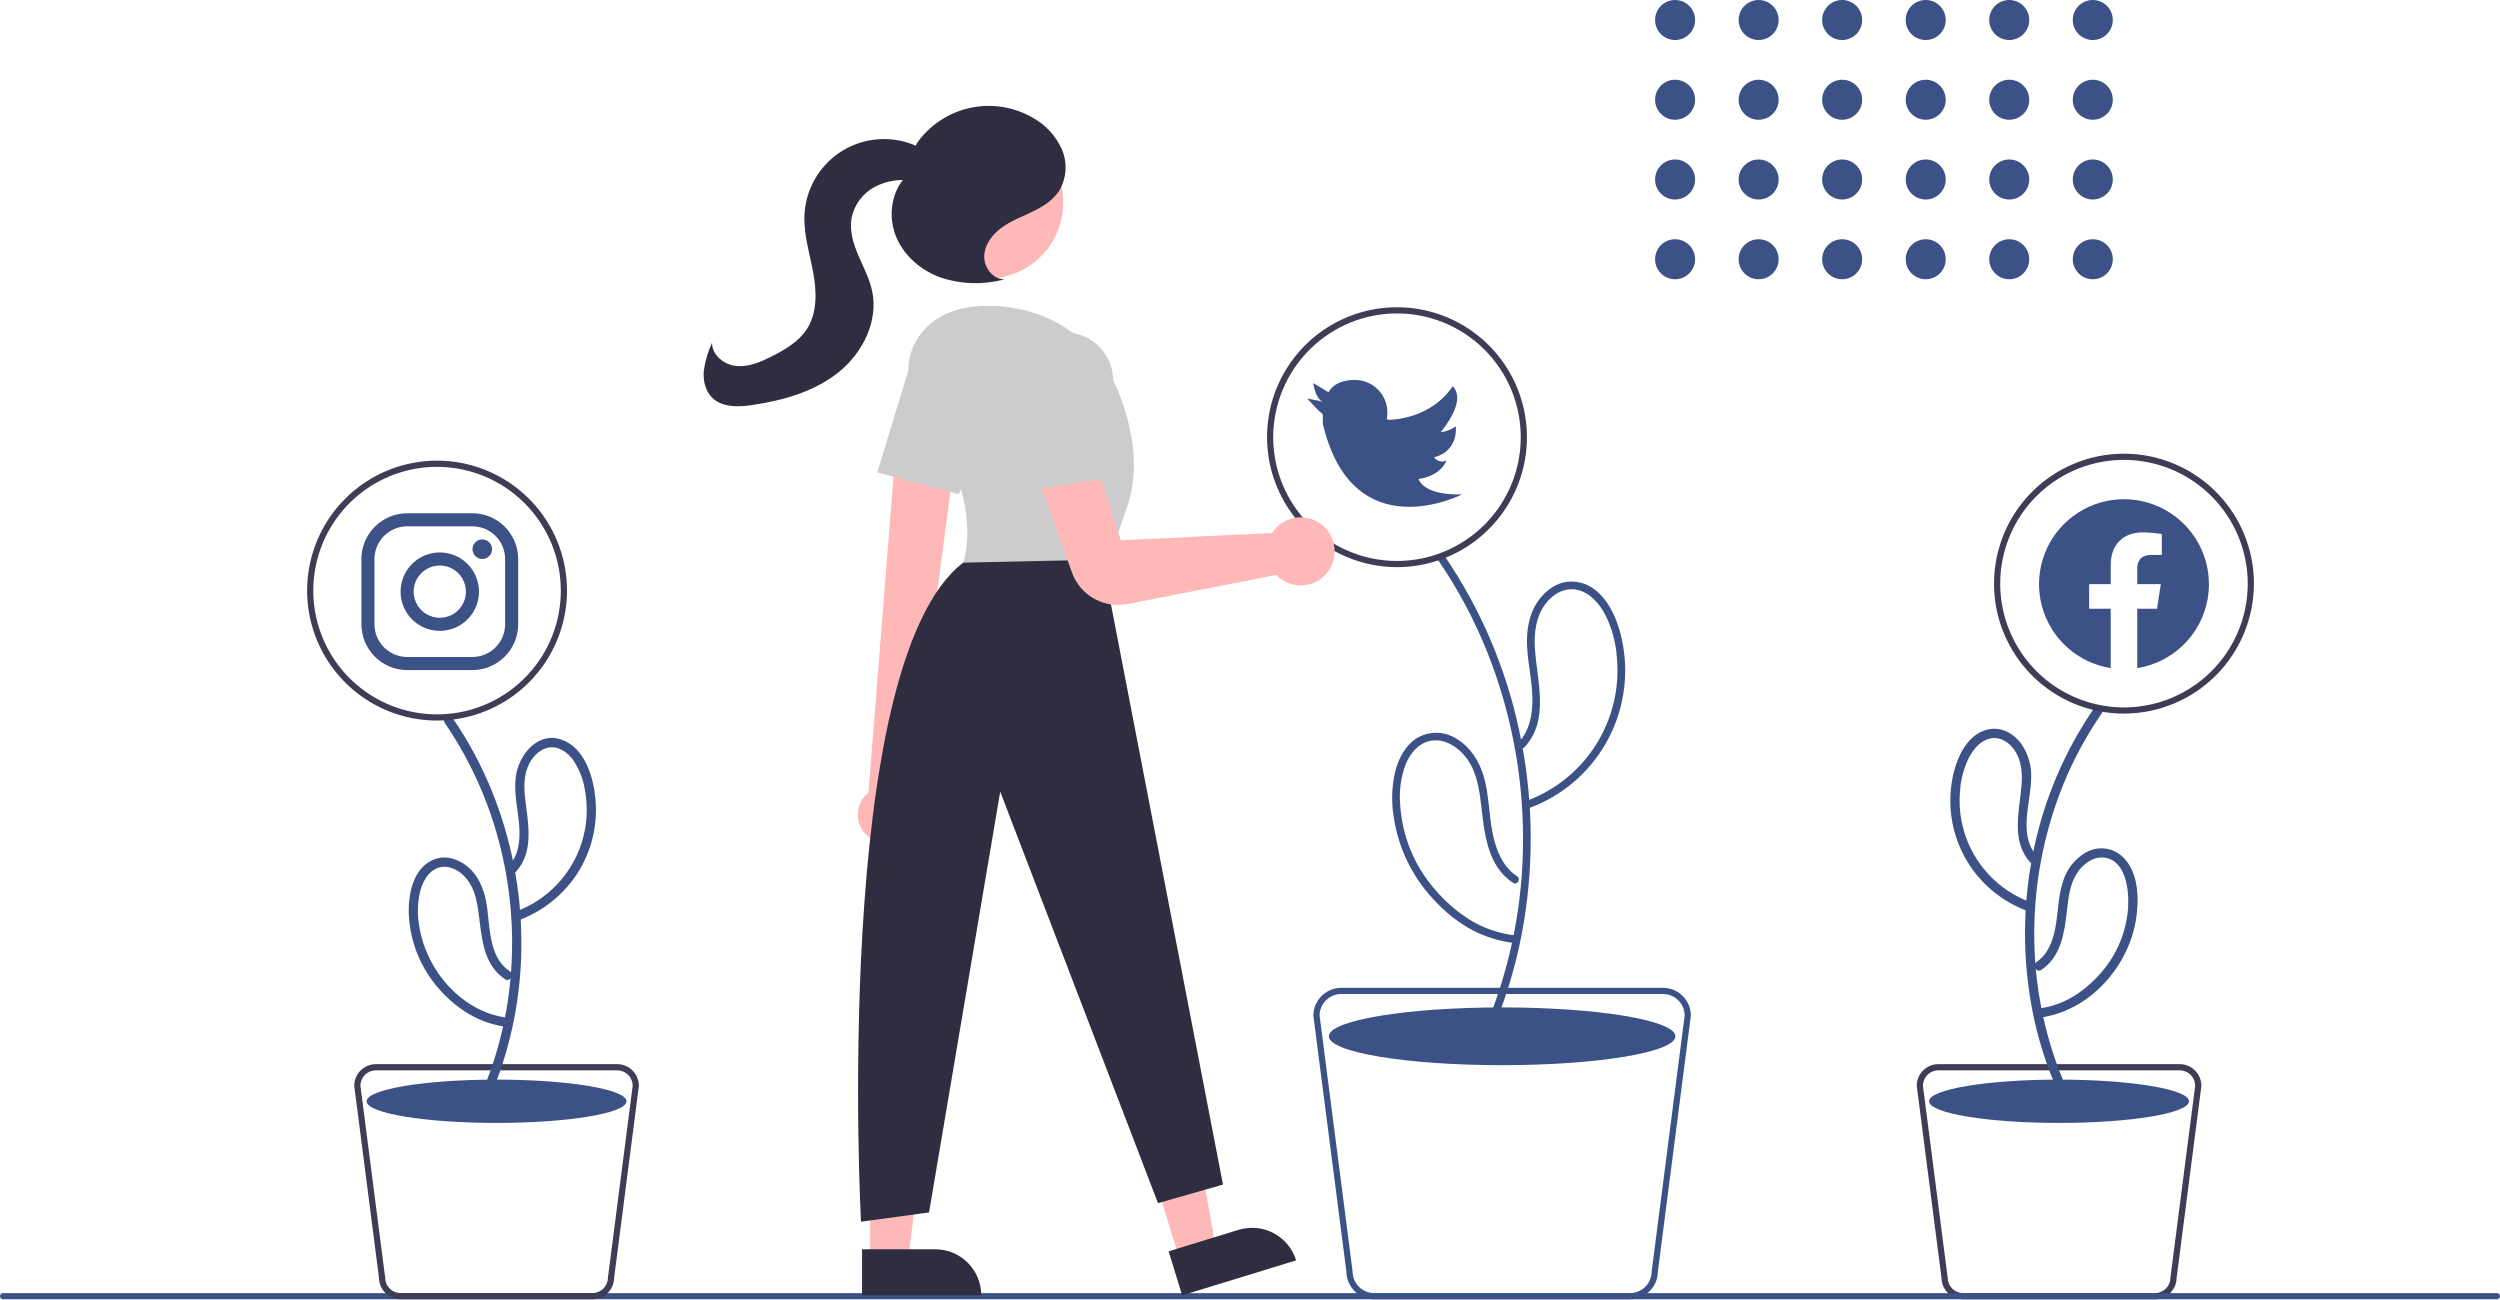 <svg width="808" height="420" viewBox="0 0 808 420" fill="none" xmlns="http://www.w3.org/2000/svg">
<g clip-path="url(#clip0)">
<path d="M435.154 410.996L424.495 328.391L424.487 328.263C424.49 325.877 425.439 323.589 427.126 321.902C428.813 320.215 431.101 319.266 433.487 319.263H537.487C539.873 319.266 542.161 320.215 543.848 321.902C545.535 323.589 546.484 325.877 546.487 328.263L538.732 388.39L535.82 410.996C535.8 413.371 534.843 415.642 533.158 417.314C531.472 418.987 529.195 419.927 526.82 419.93H444.154C441.779 419.927 439.501 418.987 437.816 417.314C436.131 415.642 435.174 413.371 435.154 410.996ZM537.487 321.263H433.487C431.642 321.265 429.872 321.995 428.561 323.294C427.251 324.593 426.505 326.356 426.487 328.201L434.226 388.136L437.145 410.801L437.154 410.93C437.156 412.786 437.894 414.565 439.206 415.877C440.518 417.19 442.298 417.928 444.154 417.93H526.82C528.676 417.928 530.455 417.19 531.768 415.877C533.08 414.565 533.818 412.786 533.82 410.93L544.487 328.201C544.468 326.356 543.723 324.593 542.412 323.294C541.102 321.995 539.332 321.265 537.487 321.263V321.263Z" fill="#3C5186"/>
<path d="M485.487 344.263C516.415 344.263 541.487 340.084 541.487 334.93C541.487 329.775 516.415 325.596 485.487 325.596C454.559 325.596 429.487 329.775 429.487 334.93C429.487 340.084 454.559 344.263 485.487 344.263Z" fill="#3C5186"/>
<path d="M480.639 330.73C488.377 311.753 492.321 291.445 492.248 270.951C492.23 250.45 488.35 230.136 480.81 211.072C476.565 200.386 471.128 190.212 464.601 180.745C463.689 179.422 465.847 178.175 466.752 179.487C478.51 196.676 486.771 216.01 491.064 236.388C495.396 256.655 495.89 277.554 492.521 298.003C490.628 309.454 487.448 320.654 483.041 331.392C482.44 332.854 480.028 332.214 480.639 330.73V330.73Z" fill="#3C5186"/>
<path d="M490.981 239.727C494.378 236.046 495.304 230.921 495.278 226.066C495.246 220.3 493.828 214.655 493.557 208.905C493.314 203.761 494.094 198.557 497.1 194.257C499.687 190.555 503.767 187.706 508.45 187.968C518.438 188.528 523.088 200.015 524.529 208.403C526.476 219.305 524.538 230.544 519.054 240.165C513.57 249.786 504.887 257.18 494.515 261.061C493.015 261.632 492.367 259.225 493.852 258.658C503.009 255.171 510.773 248.784 515.96 240.471C521.147 232.159 523.472 222.378 522.581 212.621C522.274 207.813 521.015 203.113 518.878 198.795C516.962 195.172 513.981 191.574 509.796 190.646C505.673 189.732 501.806 192.019 499.422 195.274C496.417 199.377 495.791 204.337 496.069 209.299C496.663 219.905 500.956 232.588 492.742 241.489C491.652 242.67 489.894 240.905 490.981 239.727V239.727Z" fill="#3C5186"/>
<path d="M489.039 285.346C480.592 279.835 479.749 269.054 478.684 259.975C478.081 254.835 477.207 249.371 474.053 245.108C471.458 241.602 467.061 238.59 462.506 239.405C458.49 240.124 455.775 243.44 454.298 247.045C452.746 251.224 452.148 255.697 452.547 260.137C453.167 270.249 457.123 279.87 463.796 287.492C467.069 291.368 470.925 294.711 475.226 297.4C479.638 300.049 484.564 301.727 489.675 302.324C491.248 302.51 491.267 305.004 489.675 304.815C484.826 304.278 480.119 302.842 475.795 300.583C471.578 298.282 467.745 295.338 464.433 291.859C456.864 284.288 451.949 274.471 450.421 263.876C449.658 259.05 449.829 254.122 450.924 249.361C451.988 245.213 454.114 241.053 457.783 238.649C459.753 237.436 462.026 236.809 464.339 236.84C466.651 236.872 468.907 237.561 470.842 238.828C475.316 241.551 478.136 246.079 479.564 251.026C481.318 257.097 481.195 263.488 482.489 269.643C483.575 274.811 485.698 280.195 490.296 283.195C491.634 284.068 490.387 286.226 489.039 285.347V285.346Z" fill="#3C5186"/>
<path d="M409.504 141.301C409.504 132.994 411.967 124.874 416.582 117.967C421.197 111.06 427.757 105.677 435.431 102.498C443.106 99.319 451.551 98.488 459.698 100.108C467.845 101.729 475.329 105.729 481.202 111.603C487.076 117.477 491.076 124.96 492.697 133.107C494.317 141.255 493.486 149.699 490.307 157.374C487.128 165.048 481.745 171.608 474.838 176.223C467.931 180.838 459.811 183.301 451.504 183.301C440.369 183.289 429.693 178.86 421.819 170.986C413.946 163.112 409.517 152.436 409.504 141.301V141.301ZM411.504 141.301C411.504 149.212 413.85 156.946 418.245 163.524C422.64 170.102 428.888 175.229 436.197 178.256C443.506 181.284 451.548 182.076 459.308 180.533C467.067 178.989 474.194 175.18 479.788 169.586C485.382 163.991 489.192 156.864 490.735 149.105C492.279 141.346 491.487 133.303 488.459 125.994C485.432 118.685 480.305 112.438 473.727 108.042C467.149 103.647 459.415 101.301 451.504 101.301C440.899 101.313 430.732 105.531 423.233 113.03C415.734 120.529 411.516 130.696 411.504 141.301V141.301Z" fill="#3F3D56"/>
<path d="M427.504 129.799L422.504 128.799C422.504 128.799 426.704 133.499 427.504 133.799C427.579 134.798 427.579 135.8 427.504 136.799C437.104 177.999 472.504 159.799 472.504 159.799C459.604 160.099 458.504 154.799 458.504 154.799C466.004 153.699 467.504 148.799 467.504 148.799C466.831 149.154 466.051 149.248 465.313 149.064C464.575 148.879 463.931 148.429 463.504 147.799C471.604 145.699 470.504 137.799 470.504 137.799C469.06 138.841 467.373 139.496 465.604 139.699C466.504 138.599 474.104 129.499 469.504 124.799C469.504 124.799 463.904 134.799 449.204 135.699L448.204 135.499C448.374 134.779 448.441 134.038 448.404 133.299C448.404 130.514 447.298 127.844 445.329 125.874C443.359 123.905 440.689 122.799 437.904 122.799C430.904 122.799 429.404 126.799 429.404 126.799L424.404 123.799C424.504 123.799 425.004 128.799 427.504 129.799Z" fill="#3C5186"/>
<path d="M696.487 419.93H634.487C632.643 419.928 630.874 419.199 629.563 417.901C628.253 416.604 627.507 414.842 627.487 412.997L619.487 350.93C619.489 349.074 620.227 347.295 621.539 345.983C622.852 344.67 624.631 343.932 626.487 343.93H704.487C706.343 343.932 708.122 344.67 709.434 345.983C710.747 347.295 711.485 349.074 711.487 350.93L711.479 351.058L703.487 412.997C703.467 414.842 702.721 416.604 701.411 417.901C700.1 419.199 698.331 419.928 696.487 419.93V419.93ZM621.487 350.868L629.487 412.93C629.488 414.256 630.016 415.527 630.953 416.464C631.89 417.401 633.161 417.929 634.487 417.93H696.487C697.812 417.929 699.083 417.401 700.021 416.464C700.958 415.527 701.485 414.256 701.487 412.93L701.495 412.801L709.486 350.868C709.469 349.554 708.934 348.299 707.999 347.375C707.063 346.45 705.802 345.932 704.487 345.93H626.487C625.172 345.932 623.91 346.45 622.975 347.375C622.039 348.299 621.505 349.554 621.487 350.868V350.868Z" fill="#3F3D56"/>
<path d="M665.487 362.93C688.683 362.93 707.487 359.796 707.487 355.93C707.487 352.064 688.683 348.93 665.487 348.93C642.291 348.93 623.487 352.064 623.487 355.93C623.487 359.796 642.291 362.93 665.487 362.93Z" fill="#3C5186"/>
<path d="M666.626 348.759C660.53 333.81 657.42 317.813 657.469 301.67C657.483 285.519 660.538 269.516 666.476 254.497C669.823 246.081 674.108 238.07 679.25 230.613C680.347 229.019 677.749 227.518 676.659 229.099C667.361 242.701 660.821 257.995 657.41 274.114C653.969 290.169 653.56 306.726 656.202 322.931C657.696 332.063 660.223 340.995 663.733 349.557C664.456 351.318 667.36 350.547 666.626 348.759V348.759Z" fill="#3C5186"/>
<path d="M658.32 276.607C652.194 269.891 656.356 259.466 656.467 251.564C656.675 247.555 655.533 243.593 653.223 240.31C651.066 237.447 647.784 235.32 644.081 235.553C635.984 236.062 632.142 245.166 630.95 252.033C629.364 260.787 630.907 269.82 635.308 277.552C639.709 285.284 646.688 291.223 655.025 294.329C656.829 295.021 657.61 292.122 655.822 291.437C648.71 288.715 642.679 283.747 638.648 277.286C634.617 270.824 632.805 263.224 633.487 255.639C633.718 251.848 634.716 248.144 636.421 244.75C637.905 241.997 640.215 239.206 643.461 238.628C646.681 238.055 649.559 240.095 651.243 242.689C653.388 245.992 653.657 249.848 653.367 253.687C652.734 262.061 649.809 271.722 656.198 278.728C657.502 280.158 659.619 278.031 658.32 276.607V276.607Z" fill="#3C5186"/>
<path d="M659.75 313.472C666.17 309.233 667.259 301.301 668.043 294.261C668.501 290.151 668.991 285.723 671.301 282.175C673.136 279.356 676.392 276.812 679.933 277.163C687.007 277.866 688.11 287.505 687.823 292.957C687.373 300.846 684.308 308.361 679.112 314.316C673.814 320.399 667.142 324.948 658.987 325.93C657.094 326.158 657.071 329.161 658.987 328.93C675.273 326.969 688.233 312.359 690.477 296.43C691.455 289.483 691.017 280.128 684.57 275.751C683.023 274.76 681.233 274.213 679.396 274.17C677.558 274.127 675.745 274.588 674.152 275.505C670.587 277.575 667.943 280.924 666.758 284.873C665.138 289.75 665.245 294.948 664.276 299.951C663.475 304.082 661.901 308.462 658.236 310.882C656.632 311.941 658.133 314.54 659.75 313.472H659.75Z" fill="#3C5186"/>
<path d="M686.47 230.635C678.163 230.635 670.043 228.171 663.136 223.556C656.229 218.941 650.846 212.382 647.667 204.707C644.488 197.033 643.656 188.588 645.277 180.441C646.897 172.294 650.897 164.81 656.771 158.936C662.645 153.062 670.129 149.062 678.276 147.442C686.423 145.821 694.868 146.653 702.542 149.832C710.217 153.011 716.776 158.394 721.392 165.301C726.007 172.208 728.47 180.328 728.47 188.635C728.457 199.77 724.028 210.445 716.154 218.319C708.281 226.193 697.605 230.622 686.47 230.635V230.635ZM686.47 148.635C678.558 148.635 670.825 150.981 664.247 155.376C657.669 159.771 652.542 166.018 649.515 173.327C646.487 180.636 645.695 188.679 647.238 196.438C648.782 204.198 652.591 211.325 658.186 216.919C663.78 222.513 670.907 226.323 678.666 227.866C686.425 229.41 694.468 228.617 701.777 225.59C709.086 222.562 715.333 217.435 719.729 210.858C724.124 204.28 726.47 196.546 726.47 188.635C726.458 178.03 722.24 167.863 714.741 160.364C707.242 152.865 697.075 148.647 686.47 148.635V148.635Z" fill="#3F3D56"/>
<path fill-rule="evenodd" clip-rule="evenodd" d="M713.926 188.8C713.925 183.553 712.421 178.416 709.591 173.998C706.762 169.579 702.725 166.064 697.96 163.868C693.195 161.673 687.9 160.888 682.703 161.608C677.506 162.328 672.624 164.522 668.635 167.93C664.645 171.338 661.716 175.818 660.194 180.839C658.672 185.861 658.621 191.213 660.046 196.262C661.471 201.312 664.313 205.847 668.236 209.332C672.158 212.816 676.997 215.104 682.18 215.924V196.739H675.207V188.8H682.18V182.749C682.18 175.869 686.28 172.066 692.551 172.066C694.61 172.095 696.664 172.274 698.698 172.603V179.36H695.234C691.825 179.36 690.759 181.476 690.759 183.65V188.801H698.373L697.157 196.74H690.759V215.926C697.217 214.903 703.099 211.609 707.346 206.636C711.593 201.664 713.926 195.339 713.926 188.8V188.8Z" fill="#3C5186"/>
<path d="M808 418.93C807.999 419.195 807.894 419.449 807.706 419.636C807.519 419.824 807.265 419.929 807 419.93H1C0.735 419.93 0.48 419.825 0.293 419.637C0.105 419.45 0 419.195 0 418.93C0 418.665 0.105 418.41 0.293 418.223C0.48 418.035 0.735 417.93 1 417.93H807C807.265 417.931 807.519 418.036 807.706 418.224C807.894 418.411 807.999 418.665 808 418.93V418.93Z" fill="#3C5186"/>
<path d="M191.487 419.93H129.487C127.643 419.928 125.874 419.199 124.563 417.901C123.253 416.604 122.507 414.842 122.487 412.997L114.487 350.93C114.489 349.074 115.227 347.295 116.539 345.983C117.852 344.67 119.631 343.932 121.487 343.93H199.487C201.343 343.932 203.122 344.67 204.434 345.983C205.747 347.295 206.485 349.074 206.487 350.93L206.479 351.058L198.487 412.997C198.467 414.842 197.721 416.604 196.41 417.901C195.1 419.199 193.331 419.928 191.487 419.93ZM116.487 350.868L124.487 412.93C124.488 414.256 125.016 415.527 125.953 416.464C126.89 417.401 128.161 417.929 129.487 417.93H191.487C192.812 417.929 194.083 417.401 195.021 416.464C195.958 415.527 196.485 414.256 196.487 412.93L196.495 412.801L204.486 350.868C204.469 349.554 203.934 348.299 202.999 347.375C202.063 346.45 200.802 345.932 199.487 345.93H121.487C120.172 345.932 118.91 346.45 117.975 347.375C117.039 348.299 116.505 349.554 116.487 350.868V350.868Z" fill="#3F3D56"/>
<path d="M160.487 362.93C183.683 362.93 202.487 359.796 202.487 355.93C202.487 352.064 183.683 348.93 160.487 348.93C137.291 348.93 118.487 352.064 118.487 355.93C118.487 359.796 137.291 362.93 160.487 362.93Z" fill="#3C5186"/>
<path d="M159.241 352.557C165.444 337.288 168.591 320.95 168.504 304.47C168.477 288.05 165.36 271.782 159.317 256.515C155.908 247.916 151.547 239.726 146.314 232.099C145.226 230.519 142.625 232.018 143.724 233.613C152.844 246.94 159.266 261.923 162.63 277.716C166.044 293.502 166.435 309.792 163.781 325.723C162.276 334.651 159.783 343.383 156.348 351.759C155.615 353.544 158.516 354.321 159.241 352.557V352.557Z" fill="#3C5186"/>
<path d="M166.775 281.728C172.191 275.79 170.95 267.508 169.992 260.233C169.463 256.22 168.994 251.884 170.511 248.022C171.654 245.112 174.026 242.229 177.242 241.634C180.485 241.034 183.365 243.1 185.2 245.591C187.248 248.592 188.579 252.022 189.093 255.618C190.524 263.631 189.116 271.892 185.11 278.977C181.105 286.063 174.754 291.53 167.151 294.436C165.367 295.121 166.142 298.022 167.949 297.329C175.408 294.479 181.808 289.401 186.278 282.784C191.087 275.54 193.265 266.866 192.448 258.209C191.769 251.056 189.045 241.666 181.447 239.037C173.662 236.344 167.576 244.164 166.698 251.075C166.015 256.45 167.446 261.72 167.817 267.056C168.12 271.405 167.727 276.237 164.654 279.607C163.355 281.031 165.471 283.158 166.775 281.728Z" fill="#3C5186"/>
<path d="M164.738 313.882C157.488 309.095 158.551 298.521 157.056 291.094C156.227 286.98 154.538 282.985 151.275 280.216C148.389 277.767 144.477 276.348 140.748 277.609C133.351 280.111 131.769 289.395 132.161 296.162C132.687 304.768 136.057 312.954 141.74 319.437C147.611 326.177 155.016 330.85 163.987 331.93C165.899 332.16 165.883 329.158 163.987 328.93C149.114 327.139 137.429 313.212 135.419 298.832C134.834 295.258 134.963 291.603 135.798 288.079C136.566 285.202 138.067 282.148 140.87 280.784C144.087 279.218 147.631 280.744 149.99 283.109C152.866 285.992 153.913 289.953 154.508 293.871C155.724 301.888 155.639 311.464 163.223 316.472C164.839 317.539 166.343 314.942 164.738 313.882V313.882Z" fill="#3C5186"/>
<path d="M141.258 232.883C132.952 232.883 124.831 230.419 117.925 225.804C111.018 221.189 105.634 214.63 102.456 206.955C99.277 199.281 98.445 190.836 100.066 182.689C101.686 174.542 105.686 167.058 111.56 161.184C117.434 155.31 124.918 151.31 133.065 149.69C141.212 148.069 149.657 148.901 157.331 152.08C165.006 155.259 171.565 160.642 176.18 167.549C180.795 174.456 183.258 182.576 183.258 190.883C183.246 202.018 178.817 212.693 170.943 220.567C163.069 228.441 152.394 232.87 141.258 232.883V232.883ZM141.258 150.883C133.347 150.883 125.614 153.229 119.036 157.624C112.458 162.019 107.331 168.266 104.303 175.575C101.276 182.884 100.484 190.927 102.027 198.686C103.57 206.446 107.38 213.573 112.974 219.167C118.568 224.761 125.696 228.571 133.455 230.114C141.214 231.658 149.257 230.865 156.566 227.838C163.875 224.81 170.122 219.683 174.517 213.106C178.913 206.528 181.258 198.794 181.258 190.883C181.247 180.278 177.028 170.111 169.53 162.612C162.031 155.113 151.863 150.895 141.258 150.883V150.883Z" fill="#3F3D56"/>
<path d="M152.698 170.105C155.495 170.114 158.176 171.229 160.154 173.207C162.133 175.186 163.248 177.866 163.256 180.664V201.779C163.248 204.576 162.133 207.257 160.154 209.235C158.176 211.214 155.495 212.329 152.698 212.337H131.583C128.785 212.329 126.105 211.214 124.126 209.235C122.148 207.257 121.033 204.576 121.024 201.779V180.664C121.033 177.866 122.148 175.186 124.126 173.207C126.105 171.229 128.785 170.114 131.583 170.105H152.698L152.698 170.105ZM152.698 165.883H131.583C127.666 165.894 123.913 167.455 121.144 170.225C118.374 172.994 116.813 176.747 116.802 180.664V201.779C116.813 205.695 118.374 209.448 121.144 212.218C123.913 214.988 127.666 216.548 131.583 216.56H152.698C156.614 216.549 160.367 214.988 163.137 212.218C165.907 209.448 167.468 205.695 167.479 201.779V180.664C167.468 176.747 165.907 172.994 163.137 170.225C160.367 167.455 156.614 165.894 152.698 165.883L152.698 165.883Z" fill="#3C5186"/>
<path d="M155.865 180.664C155.027 180.662 154.225 180.328 153.633 179.735C153.042 179.141 152.71 178.338 152.711 177.5C152.712 176.662 153.046 175.859 153.638 175.267C154.231 174.675 155.034 174.343 155.872 174.343C156.709 174.343 157.513 174.675 158.105 175.267C158.698 175.859 159.031 176.662 159.032 177.5C159.033 178.338 158.702 179.141 158.11 179.735C157.519 180.328 156.716 180.662 155.879 180.664C155.874 180.664 155.87 180.664 155.865 180.664Z" fill="#3C5186"/>
<path d="M142.14 182.775C143.811 182.775 145.444 183.27 146.833 184.198C148.222 185.126 149.305 186.446 149.944 187.989C150.583 189.532 150.751 191.231 150.425 192.869C150.099 194.508 149.294 196.013 148.113 197.194C146.932 198.375 145.427 199.18 143.788 199.506C142.15 199.831 140.451 199.664 138.908 199.025C137.365 198.386 136.045 197.303 135.117 195.914C134.189 194.525 133.694 192.892 133.694 191.221C133.694 190.112 133.912 189.014 134.337 187.989C134.761 186.964 135.383 186.033 136.168 185.249C136.952 184.464 137.883 183.842 138.908 183.418C139.933 182.993 141.031 182.775 142.14 182.775V182.775ZM142.14 178.552C139.635 178.552 137.185 179.295 135.102 180.687C133.018 182.079 131.394 184.058 130.435 186.373C129.477 188.688 129.226 191.235 129.715 193.693C130.203 196.151 131.41 198.408 133.182 200.18C134.954 201.952 137.211 203.158 139.669 203.647C142.126 204.136 144.674 203.885 146.989 202.926C149.304 201.967 151.282 200.343 152.675 198.26C154.067 196.177 154.81 193.727 154.81 191.221C154.81 189.558 154.482 187.91 153.845 186.373C153.209 184.836 152.275 183.439 151.099 182.263C149.922 181.086 148.526 180.153 146.989 179.516C145.452 178.88 143.804 178.552 142.14 178.552V178.552Z" fill="#3C5186"/>
<path d="M381.243 406.999L392.963 403.402L384.667 356.484L367.369 361.792L381.243 406.999Z" fill="#FFB8B8"/>
<path d="M418.906 407.349L382.071 418.653L377.704 404.421L400.307 397.484C404.082 396.326 408.162 396.715 411.65 398.564C415.138 400.414 417.748 403.574 418.906 407.349V407.349L418.906 407.349Z" fill="#2F2E41"/>
<path d="M281.245 407.269L293.504 407.268L299.337 359.98L281.242 359.981L281.245 407.269Z" fill="#FFB8B8"/>
<path d="M317.149 418.651L278.618 418.653L278.617 403.766L302.261 403.765C306.209 403.765 309.996 405.333 312.788 408.125C315.58 410.917 317.149 414.703 317.149 418.651V418.651V418.651Z" fill="#2F2E41"/>
<path d="M280.365 270.191C279.358 269.308 278.557 268.215 278.017 266.989C277.478 265.763 277.215 264.434 277.245 263.094C277.275 261.755 277.599 260.439 278.193 259.239C278.787 258.038 279.637 256.982 280.683 256.146L290.188 136.451L309.519 141.281L294.042 258.039C295.331 259.89 295.896 262.149 295.63 264.389C295.365 266.628 294.287 268.692 292.601 270.19C290.915 271.688 288.738 272.515 286.483 272.516C284.228 272.516 282.051 271.689 280.365 270.191V270.191Z" fill="#FFB8B8"/>
<path d="M319.076 90.027C332.641 90.027 343.637 79.031 343.637 65.466C343.637 51.901 332.641 40.905 319.076 40.905C305.511 40.905 294.515 51.901 294.515 65.466C294.515 79.031 305.511 90.027 319.076 90.027Z" fill="#FFB8B8"/>
<path d="M297.719 132.77C292.177 125.161 292.007 114.683 297.976 107.405C301.872 102.656 308.389 98.856 319.269 98.856C348.269 98.856 359.269 121.856 359.269 121.856C359.269 121.856 371.269 143.856 364.269 163.856C357.269 183.856 357.269 185.856 357.269 185.856L311.269 181.856C311.269 181.856 319.029 162.024 297.719 132.77Z" fill="#CCCCCC"/>
<path d="M283.534 152.678L293.444 120.257C294.108 118.086 295.24 116.088 296.761 114.403C298.282 112.718 300.155 111.387 302.247 110.505C304.338 109.623 306.598 109.212 308.867 109.299C311.135 109.387 313.357 109.972 315.374 111.012V111.012C318.874 112.825 321.554 115.901 322.871 119.617C324.187 123.333 324.041 127.41 322.462 131.022L309.864 159.713L283.534 152.678Z" fill="#CCCCCC"/>
<path d="M356.269 180.856L395.269 382.856L374.269 388.856L323.269 255.856L300.269 391.856L278.269 394.856C278.269 394.856 268.619 214.911 311.269 181.856L356.269 180.856Z" fill="#2F2E41"/>
<path d="M361.365 195.515C358.092 195.517 354.899 194.503 352.226 192.614C349.553 190.725 347.531 188.054 346.44 184.968L335.178 153.634L352.662 145.325L362.259 174.621L411.152 172.251C411.413 171.836 411.703 171.439 412.02 171.064V171.064C412.973 169.945 414.142 169.028 415.456 168.368C416.771 167.708 418.204 167.319 419.672 167.222C421.139 167.126 422.611 167.325 424.001 167.807C425.39 168.29 426.668 169.046 427.761 170.031C429.819 171.93 431.086 174.534 431.309 177.326C431.532 180.117 430.695 182.89 428.964 185.092C428.042 186.238 426.9 187.188 425.605 187.885C424.31 188.582 422.888 189.012 421.424 189.15C419.959 189.288 418.482 189.131 417.08 188.688C415.677 188.245 414.378 187.525 413.258 186.571C412.984 186.337 412.723 186.088 412.476 185.826L364.484 195.211C363.456 195.413 362.412 195.514 361.365 195.515Z" fill="#FFB8B8"/>
<path d="M328.872 124.76C328.607 122.506 328.84 120.22 329.555 118.066C330.27 115.911 331.45 113.94 333.01 112.292C334.571 110.643 336.475 109.357 338.587 108.526C340.699 107.694 342.969 107.336 345.234 107.478V107.478C349.168 107.731 352.859 109.47 355.558 112.343C358.257 115.216 359.762 119.008 359.769 122.95V154.285L332.833 158.429L328.872 124.76Z" fill="#CCCCCC"/>
<path d="M324.477 90.25C320.791 90.234 317.947 86.353 318.112 82.67C318.278 78.987 320.751 75.747 323.731 73.577C326.711 71.407 330.206 70.085 333.529 68.49C336.852 66.894 340.147 64.904 342.198 61.842C343.438 59.837 344.178 57.564 344.356 55.214C344.534 52.864 344.145 50.506 343.222 48.337C341.312 44 338.034 40.409 333.889 38.113C327.731 34.508 320.441 33.356 313.472 34.885C306.502 36.414 300.365 40.512 296.281 46.363L292.073 57.821C287.786 62.977 287.105 70.635 289.741 76.801C292.377 82.967 297.989 87.607 304.322 89.812C310.748 91.877 317.626 92.083 324.163 90.407" fill="#2F2E41"/>
<path d="M302.031 52.09C300.222 49.19 297.086 47.346 293.845 46.264C290.09 45.011 286.096 44.641 282.174 45.183C278.253 45.725 274.509 47.166 271.235 49.392C267.961 51.618 265.245 54.569 263.299 58.017C261.352 61.464 260.228 65.314 260.013 69.267C259.669 75.582 261.646 81.756 262.808 87.972C263.97 94.188 264.201 101.054 260.774 106.368C258.163 110.416 253.81 112.965 249.513 115.141C245.931 116.955 242.058 118.657 238.06 118.295C234.062 117.934 230.043 114.767 230.149 110.754C228.811 113.631 227.907 116.692 227.468 119.834C227.186 122.99 227.964 126.396 230.244 128.596C233.557 131.795 238.806 131.561 243.359 130.871C253.216 129.377 263.198 126.575 270.985 120.35C278.772 114.126 283.94 103.876 281.889 94.119C281.032 90.044 279.019 86.323 277.392 82.49C275.765 78.656 274.495 74.463 275.242 70.365C275.685 68.255 276.585 66.267 277.88 64.542C279.174 62.817 280.832 61.398 282.735 60.384C286.584 58.382 290.988 57.715 295.258 58.485C298.057 58.944 301.552 59.657 303.212 57.357C303.652 56.629 303.876 55.791 303.86 54.94C303.843 54.089 303.586 53.26 303.118 52.549C302.16 51.142 300.941 49.934 299.526 48.989" fill="#2F2E41"/>
<path d="M541.388 12.934C544.96 12.934 547.855 10.039 547.855 6.467C547.855 2.895 544.96 0 541.388 0C537.817 0 534.922 2.895 534.922 6.467C534.922 10.039 537.817 12.934 541.388 12.934Z" fill="#3C5186"/>
<path d="M541.388 38.707C544.96 38.707 547.855 35.812 547.855 32.24C547.855 28.669 544.96 25.773 541.388 25.773C537.817 25.773 534.922 28.669 534.922 32.24C534.922 35.812 537.817 38.707 541.388 38.707Z" fill="#3C5186"/>
<path d="M541.388 64.48C544.96 64.48 547.855 61.585 547.855 58.014C547.855 54.442 544.96 51.547 541.388 51.547C537.817 51.547 534.922 54.442 534.922 58.014C534.922 61.585 537.817 64.48 541.388 64.48Z" fill="#3C5186"/>
<path d="M541.388 90.254C544.96 90.254 547.855 87.358 547.855 83.787C547.855 80.215 544.96 77.32 541.388 77.32C537.817 77.32 534.922 80.215 534.922 83.787C534.922 87.358 537.817 90.254 541.388 90.254Z" fill="#3C5186"/>
<path d="M568.388 12.934C571.96 12.934 574.855 10.039 574.855 6.467C574.855 2.895 571.96 0 568.388 0C564.817 0 561.922 2.895 561.922 6.467C561.922 10.039 564.817 12.934 568.388 12.934Z" fill="#3C5186"/>
<path d="M568.388 38.707C571.96 38.707 574.855 35.812 574.855 32.24C574.855 28.669 571.96 25.773 568.388 25.773C564.817 25.773 561.922 28.669 561.922 32.24C561.922 35.812 564.817 38.707 568.388 38.707Z" fill="#3C5186"/>
<path d="M568.388 64.48C571.96 64.48 574.855 61.585 574.855 58.014C574.855 54.442 571.96 51.547 568.388 51.547C564.817 51.547 561.922 54.442 561.922 58.014C561.922 61.585 564.817 64.48 568.388 64.48Z" fill="#3C5186"/>
<path d="M568.388 90.254C571.96 90.254 574.855 87.358 574.855 83.787C574.855 80.215 571.96 77.32 568.388 77.32C564.817 77.32 561.922 80.215 561.922 83.787C561.922 87.358 564.817 90.254 568.388 90.254Z" fill="#3C5186"/>
<path d="M595.388 12.934C598.96 12.934 601.855 10.039 601.855 6.467C601.855 2.895 598.96 0 595.388 0C591.817 0 588.922 2.895 588.922 6.467C588.922 10.039 591.817 12.934 595.388 12.934Z" fill="#3C5186"/>
<path d="M595.388 38.707C598.96 38.707 601.855 35.812 601.855 32.24C601.855 28.669 598.96 25.773 595.388 25.773C591.817 25.773 588.922 28.669 588.922 32.24C588.922 35.812 591.817 38.707 595.388 38.707Z" fill="#3C5186"/>
<path d="M595.388 64.48C598.96 64.48 601.855 61.585 601.855 58.014C601.855 54.442 598.96 51.547 595.388 51.547C591.817 51.547 588.922 54.442 588.922 58.014C588.922 61.585 591.817 64.48 595.388 64.48Z" fill="#3C5186"/>
<path d="M595.388 90.254C598.96 90.254 601.855 87.358 601.855 83.787C601.855 80.215 598.96 77.32 595.388 77.32C591.817 77.32 588.922 80.215 588.922 83.787C588.922 87.358 591.817 90.254 595.388 90.254Z" fill="#3C5186"/>
<path d="M622.388 12.934C625.96 12.934 628.855 10.039 628.855 6.467C628.855 2.895 625.96 0 622.388 0C618.817 0 615.922 2.895 615.922 6.467C615.922 10.039 618.817 12.934 622.388 12.934Z" fill="#3C5186"/>
<path d="M622.388 38.707C625.96 38.707 628.855 35.812 628.855 32.24C628.855 28.669 625.96 25.773 622.388 25.773C618.817 25.773 615.922 28.669 615.922 32.24C615.922 35.812 618.817 38.707 622.388 38.707Z" fill="#3C5186"/>
<path d="M622.388 64.48C625.96 64.48 628.855 61.585 628.855 58.014C628.855 54.442 625.96 51.547 622.388 51.547C618.817 51.547 615.922 54.442 615.922 58.014C615.922 61.585 618.817 64.48 622.388 64.48Z" fill="#3C5186"/>
<path d="M622.388 90.254C625.96 90.254 628.855 87.358 628.855 83.787C628.855 80.215 625.96 77.32 622.388 77.32C618.817 77.32 615.922 80.215 615.922 83.787C615.922 87.358 618.817 90.254 622.388 90.254Z" fill="#3C5186"/>
<path d="M649.388 12.934C652.96 12.934 655.855 10.039 655.855 6.467C655.855 2.895 652.96 0 649.388 0C645.817 0 642.922 2.895 642.922 6.467C642.922 10.039 645.817 12.934 649.388 12.934Z" fill="#3C5186"/>
<path d="M649.388 38.707C652.96 38.707 655.855 35.812 655.855 32.24C655.855 28.669 652.96 25.773 649.388 25.773C645.817 25.773 642.922 28.669 642.922 32.24C642.922 35.812 645.817 38.707 649.388 38.707Z" fill="#3C5186"/>
<path d="M649.388 64.48C652.96 64.48 655.855 61.585 655.855 58.014C655.855 54.442 652.96 51.547 649.388 51.547C645.817 51.547 642.922 54.442 642.922 58.014C642.922 61.585 645.817 64.48 649.388 64.48Z" fill="#3C5186"/>
<path d="M649.388 90.254C652.96 90.254 655.855 87.358 655.855 83.787C655.855 80.215 652.96 77.32 649.388 77.32C645.817 77.32 642.922 80.215 642.922 83.787C642.922 87.358 645.817 90.254 649.388 90.254Z" fill="#3C5186"/>
<path d="M676.388 12.934C679.96 12.934 682.855 10.039 682.855 6.467C682.855 2.895 679.96 0 676.388 0C672.817 0 669.922 2.895 669.922 6.467C669.922 10.039 672.817 12.934 676.388 12.934Z" fill="#3C5186"/>
<path d="M676.388 38.707C679.96 38.707 682.855 35.812 682.855 32.24C682.855 28.669 679.96 25.773 676.388 25.773C672.817 25.773 669.922 28.669 669.922 32.24C669.922 35.812 672.817 38.707 676.388 38.707Z" fill="#3C5186"/>
<path d="M676.388 64.48C679.96 64.48 682.855 61.585 682.855 58.014C682.855 54.442 679.96 51.547 676.388 51.547C672.817 51.547 669.922 54.442 669.922 58.014C669.922 61.585 672.817 64.48 676.388 64.48Z" fill="#3C5186"/>
<path d="M676.388 90.254C679.96 90.254 682.855 87.358 682.855 83.787C682.855 80.215 679.96 77.32 676.388 77.32C672.817 77.32 669.922 80.215 669.922 83.787C669.922 87.358 672.817 90.254 676.388 90.254Z" fill="#3C5186"/>
</g>
<defs>
<clipPath id="clip0">
<rect width="808" height="419.93" fill="white"/>
</clipPath>
</defs>
</svg>
